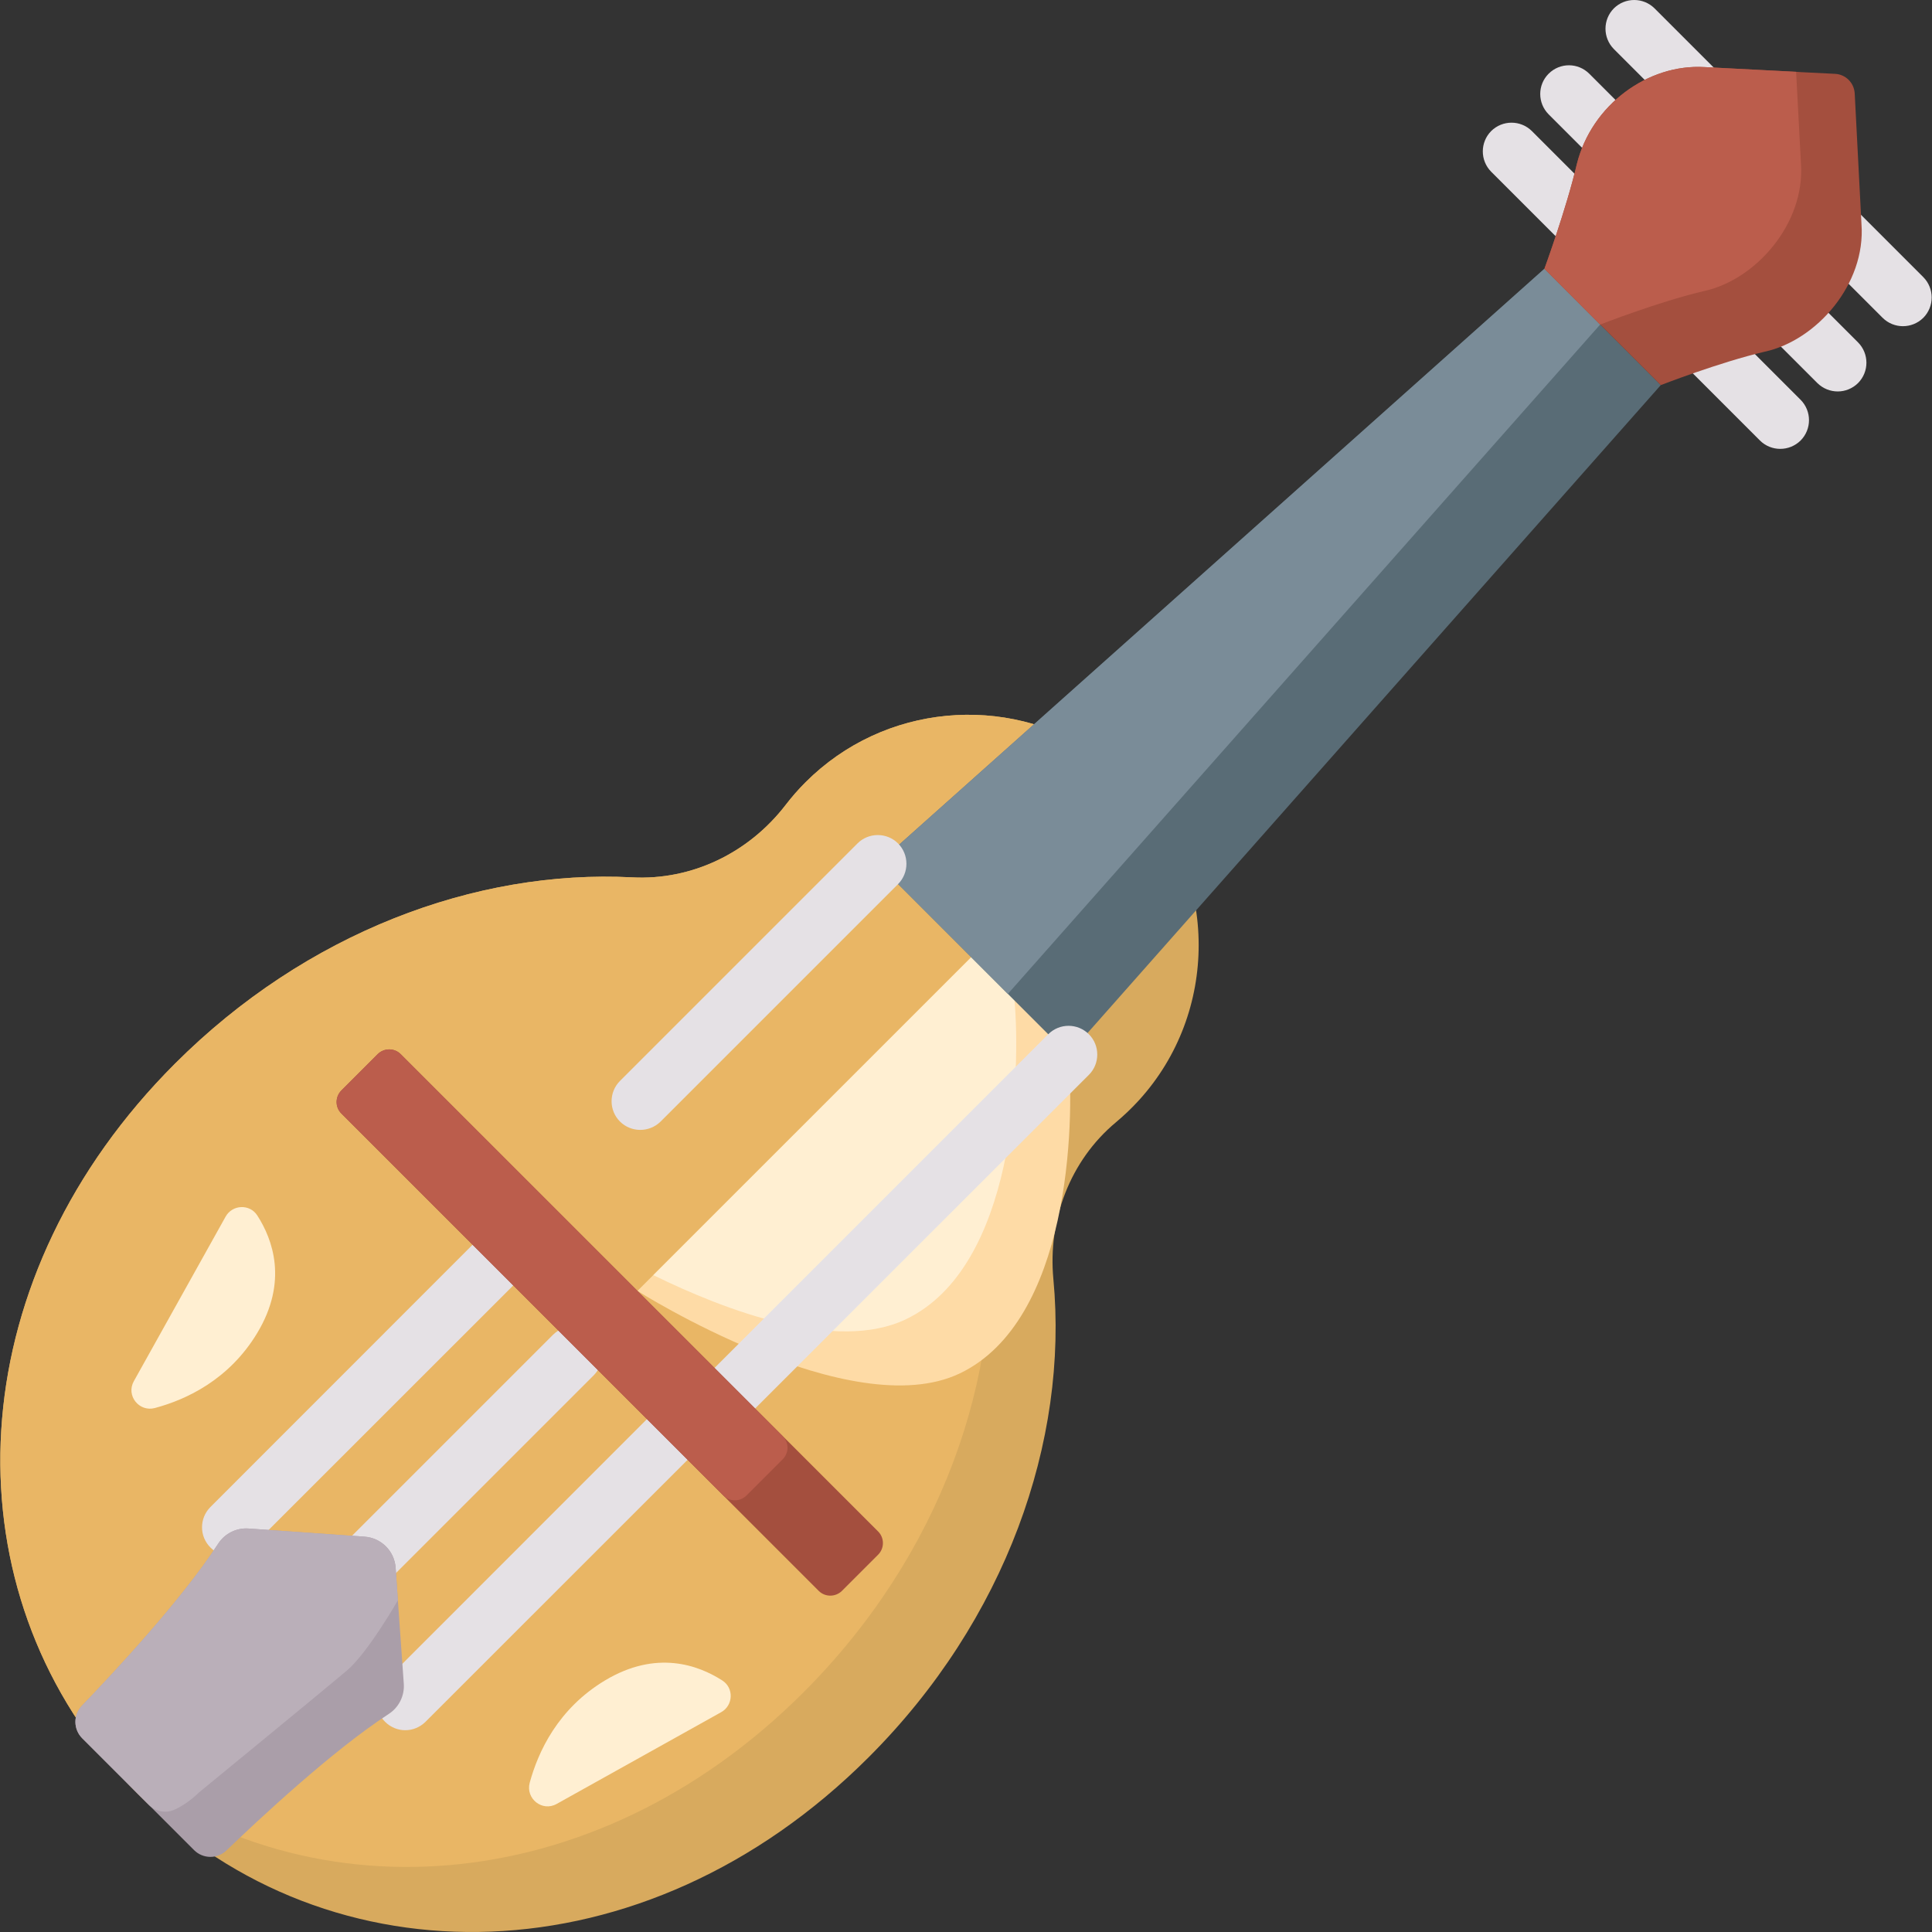 <svg width="18" height="18" viewBox="0 0 18 18" fill="none" xmlns="http://www.w3.org/2000/svg">
<rect x="0" y="0" width="18" height="18" fill="#333333" stroke="none"/>
<path d="M16.776 3.725L14.272 1.221C14.167 1.117 13.998 1.117 13.893 1.221C13.789 1.326 13.789 1.495 13.893 1.6L16.397 4.104C16.449 4.156 16.518 4.182 16.586 4.182C16.655 4.182 16.723 4.156 16.776 4.104C16.88 3.999 16.88 3.83 16.776 3.725Z" fill="#E5E1E5"/>
<path d="M17.311 3.19L14.807 0.687C14.702 0.582 14.533 0.582 14.428 0.687C14.324 0.791 14.324 0.96 14.428 1.065L16.932 3.569C16.985 3.621 17.053 3.647 17.122 3.647C17.19 3.647 17.258 3.621 17.311 3.569C17.415 3.464 17.415 3.295 17.311 3.19V3.19Z" fill="#E5E1E5"/>
<path d="M17.919 2.582L15.415 0.078C15.31 -0.026 15.141 -0.026 15.036 0.078C14.932 0.183 14.932 0.352 15.036 0.457L17.54 2.961C17.592 3.013 17.661 3.039 17.729 3.039C17.798 3.039 17.866 3.013 17.919 2.961C18.023 2.856 18.023 2.687 17.919 2.582V2.582Z" fill="#E5E1E5"/>
<path d="M8.093 16.372C6.005 18.46 3.072 18.501 1.287 16.716C1.185 16.614 1.089 16.508 0.998 16.399C-0.486 14.598 -0.338 11.878 1.63 9.91C2.851 8.689 4.43 8.099 5.888 8.174C6.448 8.204 6.978 7.944 7.32 7.499C7.376 7.426 7.438 7.355 7.505 7.288C8.239 6.554 9.373 6.463 10.207 7.014C10.351 7.11 10.486 7.224 10.609 7.358C11.353 8.171 11.354 9.435 10.612 10.25C10.544 10.325 10.472 10.393 10.397 10.456C9.97 10.812 9.762 11.364 9.814 11.916C9.957 13.429 9.369 15.097 8.093 16.372V16.372Z" fill="#D8AA5E"/>
<path d="M7.487 15.766C5.519 17.735 2.799 17.883 0.998 16.399C-0.486 14.598 -0.338 11.878 1.63 9.91C2.851 8.689 4.43 8.099 5.888 8.174C6.448 8.204 6.978 7.944 7.32 7.499C7.376 7.426 7.438 7.355 7.505 7.288C8.239 6.554 9.373 6.463 10.207 7.014C10.739 7.819 10.672 8.913 10.006 9.644C9.938 9.719 9.866 9.787 9.791 9.85C9.364 10.206 9.156 10.758 9.208 11.31C9.35 12.822 8.763 14.491 7.487 15.766V15.766Z" fill="#E9B665"/>
<path d="M2.102 11.335L1.247 12.868C1.172 13.002 1.296 13.158 1.444 13.118C1.735 13.04 2.135 12.855 2.398 12.417C2.684 11.94 2.542 11.549 2.397 11.324C2.327 11.215 2.165 11.222 2.102 11.335V11.335Z" fill="#FFEFD2"/>
<path d="M6.719 15.952L5.186 16.807C5.052 16.882 4.896 16.758 4.935 16.61C5.014 16.319 5.199 15.919 5.637 15.656C6.114 15.37 6.505 15.512 6.73 15.657C6.839 15.727 6.832 15.889 6.719 15.952V15.952Z" fill="#FFEFD2"/>
<path d="M8.944 12.795C7.924 13.284 5.939 12.027 5.939 12.027L10.608 7.358C10.608 7.358 9.925 9.478 9.955 9.825C10.013 10.478 9.964 12.305 8.944 12.795V12.795Z" fill="#FEDBA6"/>
<path d="M8.441 12.291C7.793 12.602 6.757 12.209 6.087 11.88L9.671 8.297C9.543 8.756 9.44 9.182 9.452 9.321C9.51 9.975 9.46 11.802 8.441 12.291Z" fill="#FFEFD2"/>
<path d="M9.955 9.825L8.178 8.047L14.389 2.504L15.473 3.588L9.955 9.825Z" fill="#596C76"/>
<path d="M9.39 9.26L8.178 8.047L14.389 2.504L14.908 3.024L9.39 9.26Z" fill="#7A8C98"/>
<path d="M16.44 3.277C16.024 3.374 15.473 3.588 15.473 3.588L14.389 2.504C14.389 2.504 14.594 1.944 14.691 1.529C14.829 0.976 15.354 0.594 15.88 0.625L16.734 0.669L16.778 0.672L17.097 0.688C17.196 0.693 17.275 0.772 17.28 0.872L17.343 2.088C17.384 2.646 16.925 3.172 16.44 3.277Z" fill="#A44F3E"/>
<path d="M15.875 2.712C15.459 2.809 14.908 3.024 14.908 3.024L14.389 2.504C14.389 2.504 14.594 1.944 14.691 1.529C14.829 0.976 15.354 0.594 15.88 0.625L16.734 0.669L16.779 1.523C16.819 2.081 16.36 2.607 15.875 2.712V2.712Z" fill="#BB5D4C"/>
<path d="M5.531 12.814L3.03 15.315C2.978 15.367 2.91 15.393 2.841 15.393C2.773 15.393 2.704 15.367 2.652 15.315C2.548 15.21 2.548 15.041 2.652 14.936L5.152 12.436C5.257 12.332 5.426 12.332 5.531 12.436C5.635 12.54 5.635 12.71 5.531 12.814V12.814Z" fill="#E5E1E5"/>
<path d="M5.965 10.527C5.897 10.527 5.828 10.501 5.776 10.449C5.672 10.345 5.672 10.175 5.776 10.071L7.989 7.858C8.093 7.754 8.263 7.754 8.367 7.858C8.471 7.963 8.471 8.132 8.367 8.237L6.155 10.449C6.102 10.501 6.034 10.527 5.965 10.527Z" fill="#E5E1E5"/>
<path d="M2.15 14.497C2.081 14.497 2.013 14.471 1.961 14.418C1.856 14.314 1.856 14.145 1.961 14.04L4.403 11.597C4.508 11.493 4.677 11.493 4.782 11.597C4.886 11.702 4.886 11.871 4.782 11.976L2.339 14.418C2.287 14.471 2.218 14.497 2.15 14.497V14.497Z" fill="#E5E1E5"/>
<path d="M3.776 16.12C3.707 16.12 3.639 16.093 3.587 16.041C3.482 15.937 3.482 15.767 3.587 15.663L6.029 13.22C6.134 13.116 6.303 13.116 6.408 13.22C6.512 13.325 6.512 13.494 6.408 13.599L3.965 16.041C3.913 16.093 3.844 16.12 3.776 16.12Z" fill="#E5E1E5"/>
<path d="M6.846 13.202C6.778 13.202 6.709 13.176 6.657 13.123C6.552 13.019 6.552 12.849 6.657 12.745L9.766 9.636C9.871 9.531 10.04 9.531 10.145 9.636C10.249 9.74 10.249 9.91 10.145 10.014L7.035 13.123C6.983 13.176 6.915 13.202 6.846 13.202Z" fill="#E5E1E5"/>
<path d="M8.181 14.485L7.844 14.822C7.784 14.881 7.687 14.881 7.628 14.822L3.181 10.375C3.121 10.316 3.121 10.219 3.181 10.159L3.518 9.822C3.578 9.762 3.675 9.762 3.734 9.822L8.181 14.268C8.241 14.328 8.241 14.425 8.181 14.485Z" fill="#A44F3E"/>
<path d="M7.292 13.596L6.955 13.933C6.895 13.993 6.798 13.993 6.739 13.933L3.181 10.375C3.121 10.316 3.121 10.219 3.181 10.159L3.518 9.822C3.578 9.762 3.675 9.762 3.734 9.822L7.292 13.38C7.352 13.44 7.352 13.536 7.292 13.596Z" fill="#BB5D4C"/>
<path d="M3.621 15.969C3.095 16.311 2.411 16.951 2.111 17.239C2.026 17.322 1.891 17.32 1.808 17.237L0.766 16.195C0.683 16.112 0.681 15.977 0.763 15.892C1.052 15.592 1.692 14.908 2.033 14.382C2.095 14.287 2.203 14.233 2.316 14.241L3.397 14.317C3.552 14.328 3.675 14.451 3.686 14.606L3.707 14.91L3.762 15.687C3.77 15.8 3.716 15.908 3.621 15.969V15.969Z" fill="#AA9EA9"/>
<path d="M3.232 15.564C3.038 15.729 1.856 16.698 1.856 16.698C1.856 16.698 1.746 16.81 1.619 16.863C1.539 16.897 1.447 16.876 1.386 16.815L0.766 16.195C0.683 16.112 0.681 15.977 0.763 15.892C1.052 15.592 1.692 14.908 2.033 14.382C2.095 14.287 2.203 14.233 2.316 14.241L3.397 14.317C3.552 14.328 3.675 14.451 3.686 14.606L3.707 14.91C3.707 14.91 3.427 15.399 3.232 15.564V15.564Z" fill="#BAAFB9"/>
</svg>
